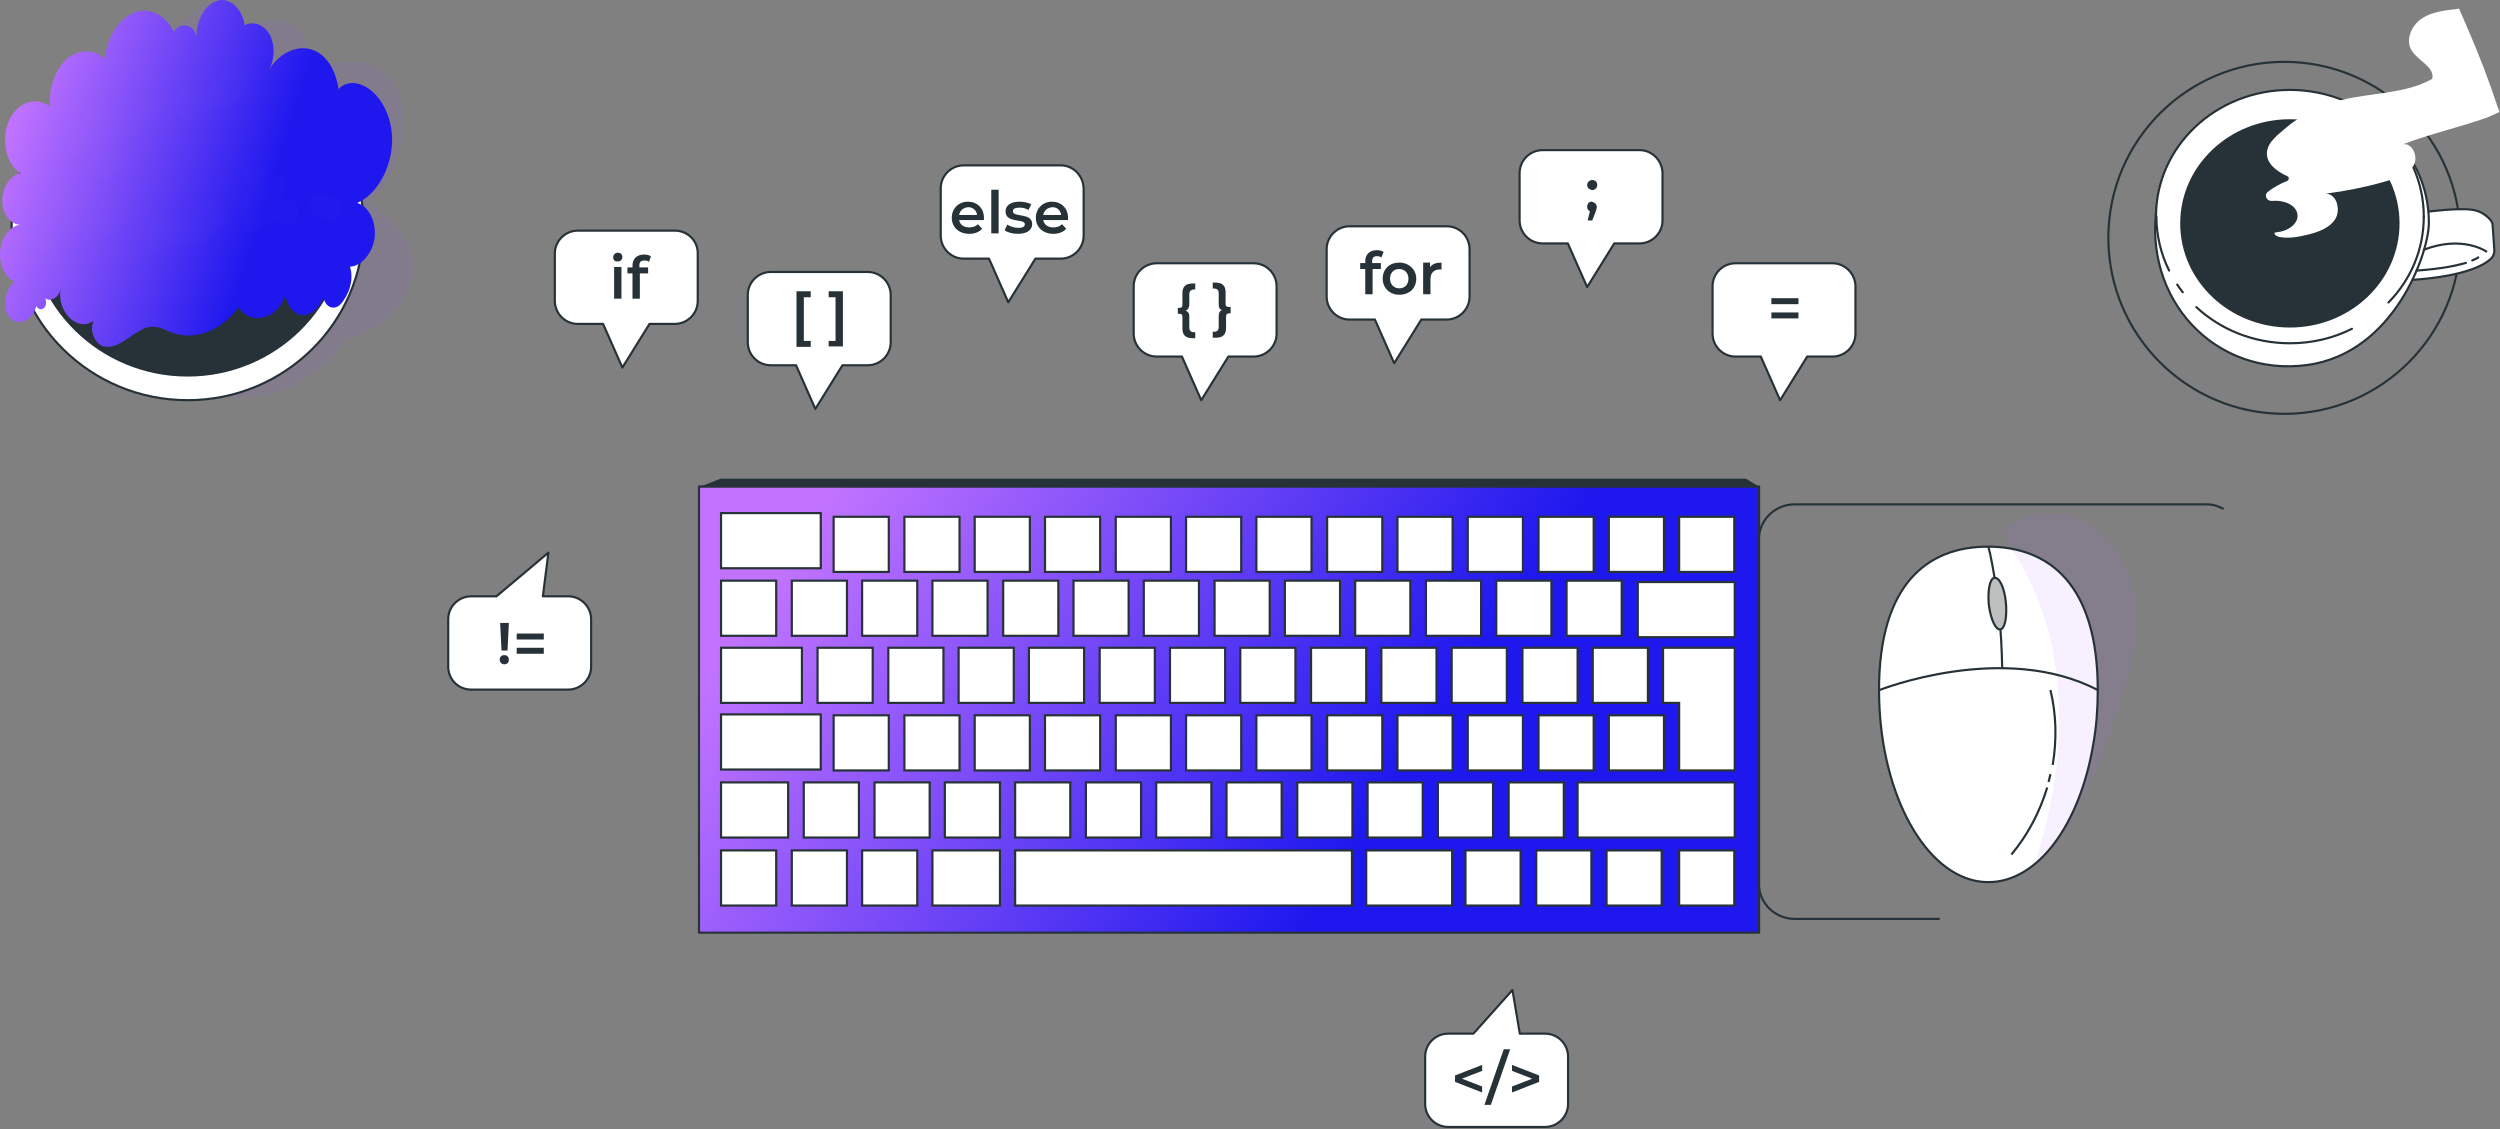 <svg width="1149" height="519" viewBox="0 0 1149 519" fill="none" xmlns="http://www.w3.org/2000/svg">
<rect x="0" y="0" width="1149" height="519" fill="#808080" stroke="none"/>
<path opacity="0.1" d="M189.388 125.509C187.435 138.795 177.666 149.541 164.771 153.839L159.887 155.402C142.498 180.02 111.824 190.571 85.84 175.331L78.22 170.837L56.924 145.438H56.729C49.891 146.805 42.271 145.828 37.387 141.139C36.605 145.242 31.134 147.782 27.422 145.633C23.71 143.484 23.32 137.427 26.641 134.692C22.343 138.404 15.7 136.841 11.597 132.542C11.402 121.21 12.574 109.878 15.309 98.741C17.067 91.707 19.217 85.064 22.147 78.812C24.296 73.927 26.641 69.043 29.181 64.549C29.376 64.158 29.572 63.768 29.767 63.377C33.674 56.538 37.973 50.091 42.857 43.839C43.639 43.057 44.42 42.276 45.397 41.689C47.351 39.931 49.109 38.368 51.063 36.609C51.258 36.609 51.258 36.414 51.454 36.219C54.58 33.483 57.51 30.943 60.636 28.403C65.325 24.3 70.21 20.393 75.094 16.485C75.289 16.29 75.485 16.29 75.485 16.094C79.783 12.773 83.886 9.451 88.184 6.13C90.333 4.567 92.482 2.808 94.632 1.245C95.999 1.44 97.171 1.636 98.344 2.027C103.619 3.785 104.4 8.67 108.112 11.991C112.997 16.29 117.49 9.06 124.915 9.256C147.773 10.037 138.786 33.288 149.923 30.357C197.985 17.657 189.779 79.007 169.069 92.489C181.183 102.844 191.733 109.683 189.388 125.509Z" fill="#8D56FA"/>
<path d="M86.23 183.928C130.902 183.928 167.115 148.15 167.115 104.016C167.115 59.882 130.902 24.105 86.23 24.105C41.558 24.105 5.345 59.882 5.345 104.016C5.345 148.15 41.558 183.928 86.23 183.928Z" fill="white" stroke="#263238" stroke-miterlimit="10"/>
<path d="M86.23 173.572C127.017 173.572 160.082 140.944 160.082 100.694C160.082 60.445 127.017 27.817 86.23 27.817C45.443 27.817 12.378 60.445 12.378 100.694C12.378 140.944 45.443 173.572 86.23 173.572Z" fill="#263238" stroke="white" stroke-miterlimit="10"/>
<path d="M6.909 129.416C2.22 132.347 0.852 142.116 4.564 146.219C8.276 150.322 15.31 147.196 16.678 140.553C17.264 142.311 19.608 142.702 20.585 141.139C21.367 139.967 21.367 138.208 20.78 137.036C20.39 136.645 20.585 136.45 20.78 137.036C23.125 138.99 27.228 136.841 27.814 132.737C26.056 143.484 35.824 152.862 43.053 147.391C40.904 151.885 43.639 157.942 47.352 159.114C51.064 160.286 54.971 158.137 58.683 155.597C62.2 153.253 65.912 150.322 69.82 150.127C73.141 149.931 76.267 151.885 79.588 153.057C89.943 156.574 101.861 151.885 109.676 141.139C114.951 149.931 127.651 146.805 131.167 135.668C131.949 140.944 135.466 144.851 139.373 144.851C143.281 144.851 147.384 141.139 148.751 135.864C148.751 140.748 153.245 143.093 156.371 139.967C160.278 135.864 162.818 128.634 160.864 122.578C166.14 122.382 171.415 116.13 172.196 109.096C172.978 101.867 169.461 94.833 164.186 93.27C172.978 89.558 179.816 77.639 180.207 65.33C180.597 53.021 174.15 41.689 165.553 38.758C162.232 37.586 158.325 37.977 155.589 40.908C154.612 33.874 151.486 27.622 146.797 24.495C139.373 19.415 129.018 22.932 123.548 32.311C126.283 27.426 126.478 20.588 123.939 15.899C121.399 11.405 116.514 9.451 112.411 11.6C111.435 4.176 105.769 -1.295 100.103 0.268C94.437 1.636 89.943 9.646 90.334 17.266C89.748 11.209 82.519 9.646 79.979 14.726C80.174 15.117 79.784 14.922 79.979 14.726C76.462 7.106 69.038 3.394 62.395 5.543C55.166 7.888 49.11 16.875 48.133 26.84C43.249 22.346 35.824 22.542 30.549 27.231C25.274 32.115 22.148 41.103 23.125 49.309C17.459 43.838 8.081 46.769 4.174 55.366C0.266 63.963 3.001 76.076 9.449 79.593C4.955 80.18 1.048 86.236 1.048 92.293C1.048 98.35 4.955 103.43 9.449 103.235C4.955 103.625 0.657 108.901 0.071 115.153C-0.515 121.991 2.611 128.244 6.909 129.416Z" fill="url(#paint0_linear_120_201)"/>
<g opacity="0.2">
<g opacity="0.2">
<path opacity="0.2" d="M81.346 101.477C79.001 99.523 76.266 98.741 73.531 99.523C70.795 100.304 68.255 103.235 67.669 106.752C67.083 110.269 68.646 114.176 71.382 114.763C74.703 115.544 78.024 111.832 81.346 112.223C82.518 112.418 83.69 113.004 84.862 113.395C89.747 114.763 94.631 110.464 98.734 106.361C100.102 104.993 101.665 103.43 102.642 101.477C103.618 99.523 104.009 96.983 103.228 95.029C102.055 92.489 99.125 92.098 96.585 92.684C91.701 93.661 86.816 96.592 82.909 100.695C83.104 99.718 83.104 98.741 83.299 97.764L81.346 101.477Z" fill="white"/>
</g>
<g opacity="0.2">
<path opacity="0.2" d="M151.877 91.902C150.509 90.73 149.337 89.753 147.774 89.362C146.211 88.972 144.453 89.558 143.28 91.121C141.913 93.465 142.694 96.787 144.453 98.545C146.211 100.108 148.36 100.499 150.509 100.89C152.658 101.281 155.589 101.085 156.761 98.545C157.543 96.592 156.957 94.247 155.784 92.879C154.612 91.512 153.049 90.925 151.486 90.339L151.877 91.902Z" fill="white"/>
</g>
<g opacity="0.2">
<path opacity="0.2" d="M41.295 51.849C36.801 54.584 33.285 60.055 32.112 66.112C31.722 67.87 31.722 70.215 33.089 71.192C33.871 71.778 35.043 71.387 36.215 71.192C40.514 69.629 44.812 68.066 49.11 66.503C46.961 67.675 44.812 68.847 43.249 70.801C41.49 72.755 40.318 75.686 40.904 78.421C41.49 81.547 44.226 83.306 46.766 83.11C49.306 82.915 51.845 81.156 53.995 79.007C56.339 76.858 58.488 73.927 58.684 70.215C58.879 66.698 55.362 63.572 53.213 66.112C58.097 64.158 62.982 61.032 67.28 57.32C68.843 55.952 70.406 54.389 71.383 52.24C72.36 50.09 72.751 47.55 71.969 45.597C67.671 35.632 61.809 51.067 59.074 52.435C53.604 55.366 47.938 48.137 41.295 51.849Z" fill="white"/>
<path opacity="0.2" d="M20.585 96.787C19.999 98.741 20.389 101.281 21.562 102.453C22.734 103.625 25.078 103.039 25.665 101.085C22.734 102.453 19.608 103.821 17.849 107.142C16.091 110.268 16.287 115.739 19.217 116.716C20.976 117.302 22.929 116.13 24.688 114.958C29.377 111.441 33.87 107.338 38.169 103.039C36.801 106.947 39.731 111.05 43.053 111.05C46.179 111.245 49.305 108.901 52.04 106.556C55.557 103.821 59.464 99.522 58.683 94.638C57.901 90.339 53.798 88.776 50.477 90.144C47.156 91.512 44.616 95.224 42.271 98.546C44.225 95.029 41.685 90.144 38.559 89.949C35.433 89.558 32.307 92.098 30.354 95.224C34.066 92.489 34.847 85.846 30.158 85.455C26.837 84.869 21.366 93.466 20.585 96.787Z" fill="white"/>
<path opacity="0.2" d="M119.249 76.077C116.514 74.904 113.192 77.444 112.411 80.961C111.629 84.478 113.583 88.581 116.514 88.972C114.365 89.363 112.411 90.73 111.043 92.879C110.262 94.052 109.675 95.615 109.871 96.983C110.066 99.132 111.825 100.499 113.583 100.499C115.341 100.499 117.1 99.327 118.663 98.35C116.904 98.741 115.146 98.936 113.778 100.499C112.411 101.867 111.825 104.798 112.997 106.361C113.974 107.533 115.732 107.338 117.1 106.752C120.226 105.384 123.156 103.235 125.696 100.109C127.455 102.453 129.995 104.212 132.73 103.43C135.465 102.649 137.614 98.936 136.833 95.81C136.247 93.466 134.488 92.293 132.534 92.098C130.581 91.903 128.822 92.684 126.869 93.466C128.822 91.707 130.776 89.753 131.557 86.823C132.339 84.087 130.971 80.375 128.627 80.766C126.087 81.156 124.719 85.65 122.57 87.409C119.835 84.673 124.719 78.226 119.249 76.077Z" fill="white"/>
<g opacity="0.2">
<path opacity="0.2" d="M73.531 65.331C70.6 68.066 69.428 72.95 69.623 77.444C69.819 82.329 71.382 87.604 74.898 89.363C79.588 91.707 85.449 86.432 86.426 79.984C87.403 73.537 84.276 67.284 79.783 64.549C79.783 64.354 76.462 62.595 73.531 65.331Z" fill="white"/>
</g>
<g opacity="0.2">
<path opacity="0.2" d="M106.159 58.101C106.55 58.492 106.941 58.883 107.332 59.273C105.378 56.147 101.275 55.952 98.93 58.883C96.586 61.813 96.391 67.089 98.735 69.824C101.08 72.364 105.182 71.778 107.332 68.457C110.653 70.215 115.147 69.238 117.491 65.33C119.836 61.618 119.445 55.17 116.319 53.021C113.193 50.872 108.113 54.78 108.504 59.469C108.113 58.883 107.527 58.297 107.136 57.515L106.159 58.101Z" fill="white"/>
</g>
<g opacity="0.2">
<path opacity="0.2" d="M141.913 63.181C139.569 66.307 137.029 69.433 136.247 73.536C135.27 77.639 136.638 82.524 139.764 83.305C142.89 84.087 145.821 80.57 147.774 77.053C149.337 73.927 150.705 70.019 149.924 66.502C149.142 62.986 145.235 61.227 143.085 63.962L141.913 63.181Z" fill="white"/>
</g>
<path opacity="0.2" d="M90.725 42.275C89.553 38.954 85.841 37.977 83.496 40.126C80.957 42.275 79.98 46.574 80.957 49.895C81.933 53.217 84.669 55.366 87.404 55.561C90.921 55.757 95.219 51.849 94.438 47.55C96.001 50.09 98.54 50.872 101.08 50.481C103.62 50.09 105.965 48.332 108.114 46.769C111.044 44.424 114.366 40.907 114.17 36.609C113.975 33.092 111.435 30.748 108.7 30.552C105.965 30.357 103.229 32.115 101.08 34.46C99.322 36.414 97.954 38.563 96.196 40.321C94.438 42.08 91.898 43.057 90.139 41.689L90.725 42.275Z" fill="white"/>
</g>
</g>
<path d="M808.482 223.575H321.256V428.653H808.482V223.575Z" fill="url(#paint1_linear_120_201)" stroke="#263238" stroke-miterlimit="10" stroke-linecap="round" stroke-linejoin="round"/>
<path d="M377.223 235.825H331.394V261.169H377.223V235.825Z" fill="white" stroke="#263238" stroke-miterlimit="10"/>
<path d="M797.289 359.59H725.061V384.934H797.289V359.59Z" fill="white" stroke="#263238" stroke-miterlimit="10"/>
<path d="M797.29 267.506H752.728V292.85H797.29V267.506Z" fill="white" stroke="#263238" stroke-miterlimit="10"/>
<path d="M377.223 328.332H331.394V353.676H377.223V328.332Z" fill="white" stroke="#263238" stroke-miterlimit="10"/>
<path d="M368.564 297.707H331.394V323.052H368.564V297.707Z" fill="white" stroke="#263238" stroke-miterlimit="10"/>
<path d="M356.737 266.871H331.394V292.216H356.737V266.871Z" fill="white" stroke="#263238" stroke-miterlimit="10"/>
<path d="M389.261 266.871H363.918V292.216H389.261V266.871Z" fill="white" stroke="#263238" stroke-miterlimit="10"/>
<path d="M421.574 266.871H396.23V292.216H421.574V266.871Z" fill="white" stroke="#263238" stroke-miterlimit="10"/>
<path d="M453.887 266.871H428.544V292.216H453.887V266.871Z" fill="white" stroke="#263238" stroke-miterlimit="10"/>
<path d="M486.411 266.871H461.067V292.216H486.411V266.871Z" fill="white" stroke="#263238" stroke-miterlimit="10"/>
<path d="M518.723 266.871H493.38V292.216H518.723V266.871Z" fill="white" stroke="#263238" stroke-miterlimit="10"/>
<path d="M551.036 266.871H525.692V292.216H551.036V266.871Z" fill="white" stroke="#263238" stroke-miterlimit="10"/>
<path d="M583.559 266.871H558.216V292.216H583.559V266.871Z" fill="white" stroke="#263238" stroke-miterlimit="10"/>
<path d="M615.874 266.871H590.53V292.216H615.874V266.871Z" fill="white" stroke="#263238" stroke-miterlimit="10"/>
<path d="M648.186 266.871H622.843V292.216H648.186V266.871Z" fill="white" stroke="#263238" stroke-miterlimit="10"/>
<path d="M680.71 266.871H655.366V292.216H680.71V266.871Z" fill="white" stroke="#263238" stroke-miterlimit="10"/>
<path d="M713.023 266.871H687.68V292.216H713.023V266.871Z" fill="white" stroke="#263238" stroke-miterlimit="10"/>
<path d="M745.335 266.871H719.991V292.216H745.335V266.871Z" fill="white" stroke="#263238" stroke-miterlimit="10"/>
<path d="M356.737 390.848H331.394V416.192H356.737V390.848Z" fill="white" stroke="#263238" stroke-miterlimit="10"/>
<path d="M389.261 390.848H363.918V416.192H389.261V390.848Z" fill="white" stroke="#263238" stroke-miterlimit="10"/>
<path d="M421.574 390.848H396.23V416.192H421.574V390.848Z" fill="white" stroke="#263238" stroke-miterlimit="10"/>
<path d="M459.59 390.848H428.544V416.192H459.59V390.848Z" fill="white" stroke="#263238" stroke-miterlimit="10"/>
<path d="M621.365 390.848H466.56V416.192H621.365V390.848Z" fill="white" stroke="#263238" stroke-miterlimit="10"/>
<path d="M698.873 390.848H673.529V416.192H698.873V390.848Z" fill="white" stroke="#263238" stroke-miterlimit="10"/>
<path d="M731.397 390.848H706.054V416.192H731.397V390.848Z" fill="white" stroke="#263238" stroke-miterlimit="10"/>
<path d="M763.71 390.848H738.366V416.192H763.71V390.848Z" fill="white" stroke="#263238" stroke-miterlimit="10"/>
<path d="M667.405 390.848H627.911V416.192H667.405V390.848Z" fill="white" stroke="#263238" stroke-miterlimit="10"/>
<path d="M797.078 390.848H771.734V416.192H797.078V390.848Z" fill="white" stroke="#263238" stroke-miterlimit="10"/>
<path d="M401.087 297.707H375.744V323.052H401.087V297.707Z" fill="white" stroke="#263238" stroke-miterlimit="10"/>
<path d="M433.612 297.707H408.269V323.052H433.612V297.707Z" fill="white" stroke="#263238" stroke-miterlimit="10"/>
<path d="M465.924 297.707H440.581V323.052H465.924V297.707Z" fill="white" stroke="#263238" stroke-miterlimit="10"/>
<path d="M498.238 297.707H472.895V323.052H498.238V297.707Z" fill="white" stroke="#263238" stroke-miterlimit="10"/>
<path d="M530.761 297.707H505.418V323.052H530.761V297.707Z" fill="white" stroke="#263238" stroke-miterlimit="10"/>
<path d="M563.074 297.707H537.73V323.052H563.074V297.707Z" fill="white" stroke="#263238" stroke-miterlimit="10"/>
<path d="M595.386 297.707H570.043V323.052H595.386V297.707Z" fill="white" stroke="#263238" stroke-miterlimit="10"/>
<path d="M627.91 297.707H602.566V323.052H627.91V297.707Z" fill="white" stroke="#263238" stroke-miterlimit="10"/>
<path d="M660.224 297.707H634.881V323.052H660.224V297.707Z" fill="white" stroke="#263238" stroke-miterlimit="10"/>
<path d="M692.537 297.707H667.193V323.052H692.537V297.707Z" fill="white" stroke="#263238" stroke-miterlimit="10"/>
<path d="M725.06 297.707H699.717V323.052H725.06V297.707Z" fill="white" stroke="#263238" stroke-miterlimit="10"/>
<path d="M757.374 297.707H732.03V323.052H757.374V297.707Z" fill="white" stroke="#263238" stroke-miterlimit="10"/>
<path d="M797.288 297.707V354.099H771.734V323.052H764.342V297.707H797.288Z" fill="white" stroke="#263238" stroke-miterlimit="10"/>
<path d="M408.48 328.754H383.137V354.099H408.48V328.754Z" fill="white" stroke="#263238" stroke-miterlimit="10"/>
<path d="M441.004 328.754H415.661V354.099H441.004V328.754Z" fill="white" stroke="#263238" stroke-miterlimit="10"/>
<path d="M473.317 328.754H447.974V354.099H473.317V328.754Z" fill="white" stroke="#263238" stroke-miterlimit="10"/>
<path d="M505.63 328.754H480.287V354.099H505.63V328.754Z" fill="white" stroke="#263238" stroke-miterlimit="10"/>
<path d="M538.154 328.754H512.811V354.099H538.154V328.754Z" fill="white" stroke="#263238" stroke-miterlimit="10"/>
<path d="M570.466 328.754H545.123V354.099H570.466V328.754Z" fill="white" stroke="#263238" stroke-miterlimit="10"/>
<path d="M602.779 328.754H577.436V354.099H602.779V328.754Z" fill="white" stroke="#263238" stroke-miterlimit="10"/>
<path d="M635.302 328.754H609.959V354.099H635.302V328.754Z" fill="white" stroke="#263238" stroke-miterlimit="10"/>
<path d="M667.617 328.754H642.273V354.099H667.617V328.754Z" fill="white" stroke="#263238" stroke-miterlimit="10"/>
<path d="M699.929 328.754H674.586V354.099H699.929V328.754Z" fill="white" stroke="#263238" stroke-miterlimit="10"/>
<path d="M732.453 328.754H707.109V354.099H732.453V328.754Z" fill="white" stroke="#263238" stroke-miterlimit="10"/>
<path d="M764.766 328.754H739.423V354.099H764.766V328.754Z" fill="white" stroke="#263238" stroke-miterlimit="10"/>
<path d="M394.753 359.59H369.409V384.934H394.753V359.59Z" fill="white" stroke="#263238" stroke-miterlimit="10"/>
<path d="M427.277 359.59H401.934V384.934H427.277V359.59Z" fill="white" stroke="#263238" stroke-miterlimit="10"/>
<path d="M459.589 359.59H434.246V384.934H459.589V359.59Z" fill="white" stroke="#263238" stroke-miterlimit="10"/>
<path d="M491.903 359.59H466.56V384.934H491.903V359.59Z" fill="white" stroke="#263238" stroke-miterlimit="10"/>
<path d="M524.426 359.59H499.083V384.934H524.426V359.59Z" fill="white" stroke="#263238" stroke-miterlimit="10"/>
<path d="M556.738 359.59H531.395V384.934H556.738V359.59Z" fill="white" stroke="#263238" stroke-miterlimit="10"/>
<path d="M589.051 359.59H563.708V384.934H589.051V359.59Z" fill="white" stroke="#263238" stroke-miterlimit="10"/>
<path d="M621.575 359.59H596.231V384.934H621.575V359.59Z" fill="white" stroke="#263238" stroke-miterlimit="10"/>
<path d="M653.889 359.59H628.546V384.934H653.889V359.59Z" fill="white" stroke="#263238" stroke-miterlimit="10"/>
<path d="M686.202 359.59H660.858V384.934H686.202V359.59Z" fill="white" stroke="#263238" stroke-miterlimit="10"/>
<path d="M718.725 359.59H693.382V384.934H718.725V359.59Z" fill="white" stroke="#263238" stroke-miterlimit="10"/>
<path d="M408.48 237.515H383.137V262.859H408.48V237.515Z" fill="white" stroke="#263238" stroke-miterlimit="10"/>
<path d="M441.004 237.515H415.661V262.859H441.004V237.515Z" fill="white" stroke="#263238" stroke-miterlimit="10"/>
<path d="M473.317 237.515H447.974V262.859H473.317V237.515Z" fill="white" stroke="#263238" stroke-miterlimit="10"/>
<path d="M505.63 237.515H480.287V262.859H505.63V237.515Z" fill="white" stroke="#263238" stroke-miterlimit="10"/>
<path d="M538.155 237.515H512.812V262.859H538.155V237.515Z" fill="white" stroke="#263238" stroke-miterlimit="10"/>
<path d="M570.466 237.515H545.123V262.859H570.466V237.515Z" fill="white" stroke="#263238" stroke-miterlimit="10"/>
<path d="M602.779 237.515H577.436V262.859H602.779V237.515Z" fill="white" stroke="#263238" stroke-miterlimit="10"/>
<path d="M635.302 237.515H609.959V262.859H635.302V237.515Z" fill="white" stroke="#263238" stroke-miterlimit="10"/>
<path d="M667.617 237.515H642.273V262.859H667.617V237.515Z" fill="white" stroke="#263238" stroke-miterlimit="10"/>
<path d="M699.929 237.515H674.586V262.859H699.929V237.515Z" fill="white" stroke="#263238" stroke-miterlimit="10"/>
<path d="M732.453 237.515H707.109V262.859H732.453V237.515Z" fill="white" stroke="#263238" stroke-miterlimit="10"/>
<path d="M764.766 237.515H739.423V262.859H764.766V237.515Z" fill="white" stroke="#263238" stroke-miterlimit="10"/>
<path d="M797.078 237.515H771.734V262.859H797.078V237.515Z" fill="white" stroke="#263238" stroke-miterlimit="10"/>
<path d="M362.228 359.59H331.394V384.934H362.228V359.59Z" fill="white" stroke="#263238" stroke-miterlimit="10"/>
<path d="M321 224L331.153 220H802.443L809 224H321Z" fill="#263238"/>
<path d="M1049.89 190.2C1094.56 190.2 1130.77 153.985 1130.77 109.311C1130.77 64.638 1094.56 28.423 1049.89 28.423C1005.21 28.423 969 64.638 969 109.311C969 153.985 1005.21 190.2 1049.89 190.2Z" stroke="#263238" stroke-miterlimit="10" stroke-linecap="round" stroke-linejoin="round"/>
<path d="M1114.95 97.393C1114.95 97.393 1129.4 95.439 1136.24 96.416C1140.54 97.002 1143.28 99.542 1144.64 101.105C1145.23 101.887 1145.62 102.668 1145.62 103.645L1146.4 114.977C1146.4 116.345 1146.01 117.517 1145.23 118.494C1142.49 121.425 1133.9 126.896 1108.5 128.654C1072.94 131.78 1114.95 97.393 1114.95 97.393Z" fill="white" stroke="#263238" stroke-miterlimit="10" stroke-linecap="round" stroke-linejoin="round"/>
<path d="M1104.4 68.085C1108.5 73.165 1116.31 84.693 1116.31 102.473C1116.31 115.954 1100.68 162.064 1060.63 167.73C1018.24 173.592 984.24 137.446 991.469 93.68C996.354 63.591 1070.4 25.883 1104.4 68.085Z" fill="white" stroke="#263238" stroke-miterlimit="10" stroke-linecap="round" stroke-linejoin="round"/>
<path d="M1052.62 157.766C1086.61 157.766 1114.16 131.698 1114.16 99.542C1114.16 67.386 1086.61 41.318 1052.62 41.318C1018.63 41.318 991.078 67.386 991.078 99.542C991.078 131.698 1018.63 157.766 1052.62 157.766Z" fill="white"/>
<path d="M1052.43 150.537C1080.26 150.537 1102.83 129.105 1102.83 102.668C1102.83 76.231 1080.26 54.799 1052.43 54.799C1024.59 54.799 1002.02 76.231 1002.02 102.668C1002.02 129.105 1024.59 150.537 1052.43 150.537Z" fill="#263238"/>
<path d="M1113.97 99.542C1113.97 67.304 1086.42 41.318 1052.43 41.318C1018.43 41.318 990.884 67.304 990.884 99.542" stroke="#263238" stroke-miterlimit="10" stroke-linecap="round" stroke-linejoin="round"/>
<path d="M1097.75 139.009C1107.91 128.654 1113.97 114.782 1113.97 99.542" stroke="#263238" stroke-miterlimit="10" stroke-linecap="round" stroke-linejoin="round"/>
<path d="M1009.44 141.159C1020.58 151.514 1035.82 157.766 1052.43 157.766C1062.78 157.766 1072.35 155.422 1080.95 151.123" stroke="#263238" stroke-miterlimit="10" stroke-linecap="round" stroke-linejoin="round"/>
<path d="M1000.65 130.803C1001.43 131.976 1002.21 133.148 1003.19 134.32" stroke="#263238" stroke-miterlimit="10" stroke-linecap="round" stroke-linejoin="round"/>
<path d="M991.078 99.542C991.078 108.334 993.227 116.931 996.939 124.356" stroke="#263238" stroke-miterlimit="10" stroke-linecap="round" stroke-linejoin="round"/>
<path d="M1142.69 115.564C1142.69 115.564 1131.75 107.944 1113.97 114.782L1142.69 115.564Z" fill="white"/>
<path d="M1142.69 115.564C1142.69 115.564 1131.75 107.944 1113.97 114.782" stroke="#263238" stroke-miterlimit="10" stroke-linecap="round" stroke-linejoin="round"/>
<path d="M1133.31 120.839C1129.21 122.011 1122.17 123.574 1110.65 124.356L1133.31 120.839Z" fill="white"/>
<path d="M1133.31 120.839C1129.21 122.011 1122.17 123.574 1110.65 124.356" stroke="#263238" stroke-miterlimit="10" stroke-linecap="round" stroke-linejoin="round"/>
<path d="M1138.98 118.299C1138.98 118.299 1138.39 118.885 1136.24 119.667L1138.98 118.299Z" fill="white"/>
<path d="M1138.98 118.299C1138.98 118.299 1138.39 118.885 1136.24 119.667" stroke="#263238" stroke-miterlimit="10" stroke-linecap="round" stroke-linejoin="round"/>
<path d="M1148.75 51.478C1148.55 50.697 1148.35 49.915 1147.96 49.329C1144.25 37.801 1139.37 25.101 1133.51 11.62C1132.33 9.08 1131.36 6.54 1130.19 4C1129.79 4 1129.4 4 1128.82 4.195C1123.15 4.782 1117.29 5.563 1112.8 8.689C1108.11 12.011 1105.37 18.654 1108.5 23.343C1111.43 28.032 1119.05 30.767 1117.88 36.238C1105.37 43.272 1090.13 42.49 1076.07 46.007C1067.67 48.157 1059.65 51.869 1052.82 56.949C1050.67 58.707 1048.52 60.466 1046.56 62.224C1045.78 63.006 1044.81 63.983 1044.02 64.96C1042.85 66.522 1042.07 68.086 1041.88 69.844C1041.48 75.119 1046.17 78.636 1051.25 80.981C1052.23 81.372 1052.04 82.739 1051.25 83.13C1047.93 84.498 1044.81 86.061 1042.07 88.405C1040.51 89.773 1041.88 92.508 1044.02 92.313C1044.22 92.313 1044.61 92.313 1044.81 92.313C1046.96 92.118 1048.91 92.508 1050.67 93.095C1053.6 94.072 1055.75 96.221 1055.94 98.761C1056.33 102.668 1051.84 106.381 1045.98 106.771C1044.61 106.967 1045.59 108.53 1047.74 108.921C1051.84 109.702 1056.14 108.921 1060.24 107.944C1065.13 106.771 1070.4 105.013 1073.14 100.91C1074.31 99.151 1074.7 96.807 1074.31 94.658C1073.92 91.727 1071.96 89.187 1069.03 88.992C1078.02 87.819 1087.01 86.061 1095.8 83.521L1098.53 82.739C1101.07 81.958 1104 80.981 1106.15 79.418C1107.52 78.441 1108.69 77.269 1109.48 75.706C1111.43 71.798 1108.69 65.546 1104.4 66.327C1117.09 61.443 1130.38 58.512 1143.08 54.018C1144.84 53.236 1146.79 52.455 1148.75 51.478Z" fill="white"/>
<path d="M310.122 106H265.56C259.857 106 255 110.646 255 116.56V138.314C255 144.017 259.646 148.874 265.56 148.874H277.175L286.046 168.939L298.506 148.874H310.122C315.824 148.874 320.682 144.228 320.682 138.314V116.349C320.682 110.646 316.035 106 310.122 106Z" fill="white" stroke="#263238" stroke-miterlimit="10" stroke-linecap="round" stroke-linejoin="round"/>
<path d="M281.823 118.25C281.823 117.194 282.668 116.138 283.935 116.138C285.202 116.138 286.047 116.983 286.047 118.039C286.047 119.306 285.202 120.151 283.935 120.151C282.668 120.362 281.823 119.517 281.823 118.25ZM282.246 122.685H285.625V137.258H282.246V122.685Z" fill="#263238"/>
<path d="M293.861 122.052V122.896H297.874V125.642H294.072V137.258H290.693V125.642H288.37V122.896H290.693V122.052C290.693 119.095 292.594 116.983 295.973 116.983C297.24 116.983 298.296 117.194 299.141 117.827L298.296 120.362C297.874 119.939 297.029 119.728 296.396 119.728C294.495 119.728 293.861 120.362 293.861 122.052Z" fill="#263238"/>
<path d="M487.485 76H442.923C437.221 76 432.363 80.647 432.363 86.56V108.314C432.363 114.017 437.01 118.874 442.923 118.874H454.539L463.409 138.939L475.869 118.874H487.485C493.187 118.874 498.045 114.228 498.045 108.314V86.56C497.834 80.647 493.187 76 487.485 76Z" fill="white" stroke="#263238" stroke-miterlimit="10" stroke-linecap="round" stroke-linejoin="round"/>
<path d="M452.215 101.133H440.811C441.233 103.245 442.923 104.513 445.457 104.513C447.147 104.513 448.414 104.09 449.47 103.034L451.37 105.146C450.103 106.625 447.991 107.47 445.457 107.47C440.6 107.47 437.432 104.301 437.432 100.077C437.432 95.853 440.6 92.685 444.823 92.685C449.047 92.685 452.215 95.642 452.215 100.077C452.215 100.5 452.215 100.922 452.215 101.133ZM440.811 98.81H449.047C448.836 96.698 447.147 95.22 445.035 95.22C442.711 95.431 441.233 96.698 440.811 98.81Z" fill="#263238"/>
<path d="M455.595 87.194H458.974V107.258H455.595V87.194Z" fill="#263238"/>
<path d="M461.72 105.78L462.987 103.245C464.254 104.09 466.155 104.724 468.056 104.724C470.167 104.724 471.012 104.09 471.012 103.034C471.012 100.289 462.142 102.823 462.142 97.121C462.142 94.375 464.676 92.685 468.478 92.685C470.379 92.685 472.702 93.108 473.969 93.953L472.702 96.487C471.223 95.642 469.956 95.431 468.478 95.431C466.366 95.431 465.521 96.065 465.521 97.121C465.521 100.077 474.391 97.543 474.391 103.034C474.391 105.78 471.857 107.47 467.844 107.47C465.31 107.47 462.987 106.836 461.72 105.78Z" fill="#263238"/>
<path d="M490.863 101.133H479.458C479.881 103.245 481.57 104.513 484.105 104.513C485.794 104.513 487.061 104.09 488.117 103.034L490.018 105.146C488.751 106.625 486.639 107.47 484.105 107.47C479.247 107.47 476.079 104.301 476.079 100.077C476.079 95.853 479.247 92.685 483.471 92.685C487.695 92.685 490.863 95.642 490.863 100.077C490.863 100.5 490.863 100.922 490.863 101.133ZM479.458 98.81H487.695C487.484 96.698 485.794 95.22 483.682 95.22C481.359 95.431 479.881 96.698 479.458 98.81Z" fill="#263238"/>
<path d="M664.848 104H620.286C614.584 104 609.727 108.646 609.727 114.56V136.314C609.727 142.017 614.373 146.874 620.286 146.874H631.902L640.772 166.939L653.233 146.874H664.848C670.551 146.874 675.408 142.228 675.408 136.314V114.56C675.408 108.646 670.762 104 664.848 104Z" fill="white" stroke="#263238" stroke-miterlimit="10" stroke-linecap="round" stroke-linejoin="round"/>
<path d="M630.634 120.052V120.897H634.646V123.642H630.845V135.258H627.466V123.642H625.143V120.897H627.466V120.052C627.466 117.095 629.366 114.983 632.746 114.983C634.013 114.983 635.069 115.194 635.913 115.828L634.858 118.362C634.435 117.94 633.59 117.729 632.957 117.729C631.267 117.729 630.634 118.573 630.634 120.052Z" fill="#263238"/>
<path d="M635.491 128.078C635.491 123.642 638.659 120.686 643.094 120.686C647.529 120.686 650.908 123.854 650.908 128.078C650.908 132.513 647.741 135.47 643.094 135.47C638.659 135.47 635.491 132.302 635.491 128.078ZM647.318 128.078C647.318 125.332 645.417 123.642 643.094 123.642C640.56 123.642 638.87 125.332 638.87 128.078C638.87 130.823 640.771 132.513 643.094 132.513C645.629 132.513 647.318 130.823 647.318 128.078Z" fill="#263238"/>
<path d="M662.524 120.686V123.854C662.313 123.854 661.89 123.854 661.679 123.854C659.145 123.854 657.455 125.332 657.455 128.289V135.259H654.076V120.686H657.244V122.798C658.3 121.319 659.99 120.686 662.524 120.686Z" fill="#263238"/>
<path d="M842.212 121H797.65C791.947 121 787.09 125.646 787.09 131.56V153.314C787.09 159.017 791.736 163.874 797.65 163.874H809.265L818.136 183.939L830.596 163.874H842.212C847.914 163.874 852.771 159.228 852.771 153.314V131.349C852.56 125.646 847.914 121 842.212 121Z" fill="white" stroke="#263238" stroke-miterlimit="10" stroke-linecap="round" stroke-linejoin="round"/>
<path d="M814.122 137.051H826.583V139.797H814.122V137.051ZM814.122 143.599H826.583V146.344H814.122V143.599Z" fill="#263238"/>
<path d="M398.803 125H354.241C348.539 125 343.682 129.646 343.682 135.56V157.314C343.682 163.017 348.328 167.874 354.241 167.874H365.857L374.727 187.939L387.188 167.874H398.803C404.506 167.874 409.363 163.228 409.363 157.314V135.56C409.363 129.646 404.506 125 398.803 125Z" fill="white" stroke="#263238" stroke-miterlimit="10" stroke-linecap="round" stroke-linejoin="round"/>
<path d="M366.067 133.87H372.614V136.616H369.447V156.68H372.614V159.426H366.067V133.87Z" fill="#263238"/>
<path d="M380.851 159.426V156.68H384.019V136.616H380.851V133.87H387.398V159.215H380.851V159.426Z" fill="#263238"/>
<path d="M576.167 121H531.605C525.902 121 521.045 125.646 521.045 131.56V153.314C521.045 159.017 525.691 163.874 531.605 163.874H543.22L552.091 183.939L564.551 163.874H576.167C581.869 163.874 586.726 159.228 586.726 153.314V131.56C586.726 125.858 582.08 121 576.167 121Z" fill="white" stroke="#263238" stroke-miterlimit="10" stroke-linecap="round" stroke-linejoin="round"/>
<path d="M544.911 142.754C545.967 143.177 546.6 143.81 546.6 145.5V150.569C546.6 151.836 547.234 152.681 548.712 152.681H549.346V155.426H548.079C544.911 155.426 543.432 153.948 543.432 150.991V145.5C543.432 144.655 543.01 144.233 542.165 144.233H541.32V141.487H542.165C543.01 141.487 543.432 141.065 543.432 140.22V134.728C543.432 131.772 544.911 130.293 548.079 130.293H549.346V133.039H548.712C547.445 133.039 546.6 133.884 546.6 135.151V140.22C546.389 141.698 545.967 142.332 544.911 142.754Z" fill="#263238"/>
<path d="M565.608 141.276V144.021H564.763C564.129 144.021 563.496 144.444 563.496 145.289V150.78C563.496 153.737 562.017 155.215 558.849 155.215H557.371V152.47H558.005C559.483 152.47 560.117 151.625 560.117 150.358V145.289C560.117 143.599 560.539 142.965 561.595 142.543C560.539 142.121 560.117 141.487 560.117 139.797V134.729C560.117 133.461 559.483 132.616 558.005 132.616H557.371V129.871H558.638C561.806 129.871 563.285 131.349 563.285 134.306V139.797C563.285 140.642 563.707 141.065 564.552 141.065H565.608V141.276Z" fill="#263238"/>
<path d="M753.53 69H708.968C703.266 69 698.408 73.647 698.408 79.56V101.314C698.408 107.017 703.054 111.874 708.968 111.874H720.584L729.454 131.939L741.914 111.874H753.53C759.232 111.874 764.09 107.228 764.09 101.314V79.349C763.879 73.647 759.232 69 753.53 69Z" fill="white" stroke="#263238" stroke-miterlimit="10" stroke-linecap="round" stroke-linejoin="round"/>
<path d="M729.455 85.052C729.455 83.784 730.511 82.728 731.778 82.728C733.045 82.728 734.101 83.573 734.101 85.052C734.101 86.319 733.045 87.375 731.778 87.375C730.511 87.164 729.455 86.319 729.455 85.052ZM733.89 95.189C733.89 95.823 733.679 96.246 733.257 97.513L731.778 101.314H729.666L730.722 97.09C729.877 96.668 729.455 96.034 729.455 94.978C729.455 93.711 730.3 92.655 731.567 92.655C733.045 93.078 733.89 93.922 733.89 95.189Z" fill="#263238"/>
<path d="M665.56 517.938H710.122C715.824 517.938 720.682 513.292 720.682 507.378V485.624C720.682 479.922 716.035 475.064 710.122 475.064H698.506L695.127 455L677.175 475.064H665.56C659.857 475.064 655 479.711 655 485.624V507.378C655 513.292 659.857 517.938 665.56 517.938Z" fill="white" stroke="#263238" stroke-miterlimit="10" stroke-linecap="round" stroke-linejoin="round"/>
<path d="M681.188 492.172L671.895 495.762L681.188 499.353V502.098L668.728 497.241V494.284L681.188 489.426V492.172Z" fill="#263238"/>
<path d="M691.115 482.245H694.072L685.202 507.801H682.245L691.115 482.245Z" fill="#263238"/>
<path d="M707.377 494.284V497.241L694.916 502.098V499.353L704.209 495.762L694.916 492.172V489.426L707.377 494.284Z" fill="#263238"/>
<path d="M216.56 316.939H261.122C266.824 316.939 271.682 312.292 271.682 306.378V284.624C271.682 278.922 267.035 274.064 261.122 274.064H249.506L252.04 254L228.175 274.064H216.56C210.857 274.064 206 278.711 206 284.624V306.378C206 312.292 210.646 316.939 216.56 316.939Z" fill="white" stroke="#263238" stroke-miterlimit="10" stroke-linecap="round" stroke-linejoin="round"/>
<path d="M229.656 303.21C229.656 301.943 230.501 301.098 231.768 301.098C233.035 301.098 233.88 301.943 233.88 303.21C233.88 304.478 233.035 305.322 231.768 305.322C230.712 305.322 229.656 304.478 229.656 303.21ZM229.867 286.314H233.88L233.247 298.986H230.501L229.867 286.314Z" fill="#263238"/>
<path d="M237.47 291.172H249.93V293.917H237.47V291.172ZM237.47 297.719H249.93V300.465H237.47V297.719Z" fill="#263238"/>
<path d="M964.131 317.139C964.131 325.798 963.498 334.246 962.019 342.272C955.895 378.81 936.676 405.422 913.867 405.422C911.755 405.422 909.854 405.21 907.742 404.788C883.032 399.508 863.603 362.336 863.603 317.139C863.603 268.351 885.989 251.243 913.656 251.243C941.533 251.243 964.131 268.351 964.131 317.139Z" fill="white"/>
<path opacity="0.1" d="M945.968 317.773C947.869 343.962 943.434 370.151 935.831 395.284C954.627 379.866 963.498 355.367 971.312 332.346C977.014 315.449 982.716 298.342 981.66 280.601C980.604 262.86 971.101 244.485 954.627 238.36C946.602 235.403 937.098 235.615 929.073 238.783C915.134 244.274 922.737 248.92 928.65 258.847C938.788 276.588 944.49 297.075 945.968 317.773Z" fill="#AB67FD"/>
<path d="M964.131 317.139C964.131 325.798 963.498 334.246 962.019 342.272C955.895 378.81 936.676 405.422 913.867 405.422C911.755 405.422 909.854 405.21 907.742 404.788C883.032 399.508 863.603 362.336 863.603 317.139C863.603 268.351 885.989 251.243 913.656 251.243C941.533 251.243 964.131 268.351 964.131 317.139Z" stroke="#263238" stroke-miterlimit="10"/>
<path d="M940.9 361.914C937.521 373.108 932.03 383.668 924.427 392.75L940.9 361.914Z" fill="white"/>
<path d="M940.9 361.914C937.521 373.108 932.03 383.668 924.427 392.75" stroke="#263238" stroke-miterlimit="10"/>
<path d="M942.379 355.789C942.168 357.056 941.745 358.112 941.534 359.379" stroke="#263238" stroke-miterlimit="10"/>
<path d="M942.378 317.139C945.123 328.332 945.335 340.16 943.434 351.565L942.378 317.139Z" fill="white"/>
<path d="M942.378 317.139C945.123 328.332 945.335 340.16 943.434 351.565" stroke="#263238" stroke-miterlimit="10"/>
<path d="M863.813 317.139C863.813 317.139 920.836 294.54 964.131 317.139" stroke="#263238" stroke-miterlimit="10"/>
<path d="M913.867 251.243C913.867 251.243 919.569 272.363 920.203 306.789L913.867 251.243Z" fill="white"/>
<path d="M913.867 251.243C913.867 251.243 919.569 272.363 920.203 306.789" stroke="#263238" stroke-miterlimit="10"/>
<path d="M921.893 276.799C922.527 283.346 921.471 289.048 919.359 289.26C917.247 289.682 914.924 284.613 914.079 278.066C913.446 271.519 914.502 265.816 916.613 265.605C918.937 265.183 921.26 270.251 921.893 276.799Z" fill="#BFBFBF" stroke="#263238" stroke-miterlimit="10" stroke-linecap="round" stroke-linejoin="round"/>
<path d="M891.481 422.317H824.744C816.507 422.317 809.538 416.192 808.482 408.167C808.271 407.533 808.271 406.688 808.271 405.843V248.286C808.271 247.441 808.271 246.807 808.482 245.963C809.538 237.937 816.507 231.812 824.744 231.812H1014.19C1017.14 231.812 1019.68 232.657 1022 233.924" stroke="#263238" stroke-miterlimit="10"/>
<defs>
<linearGradient id="paint0_linear_120_201" x1="18.926" y1="14.039" x2="136.094" y2="51.433" gradientUnits="userSpaceOnUse">
<stop stop-color="#C173FF"/>
<stop offset="1" stop-color="#1E18EE"/>
</linearGradient>
<linearGradient id="paint1_linear_120_201" x1="372.422" y1="241.632" x2="613.131" y2="403.101" gradientUnits="userSpaceOnUse">
<stop stop-color="#C173FF"/>
<stop offset="1" stop-color="#1E18EE"/>
</linearGradient>
</defs>
</svg>
